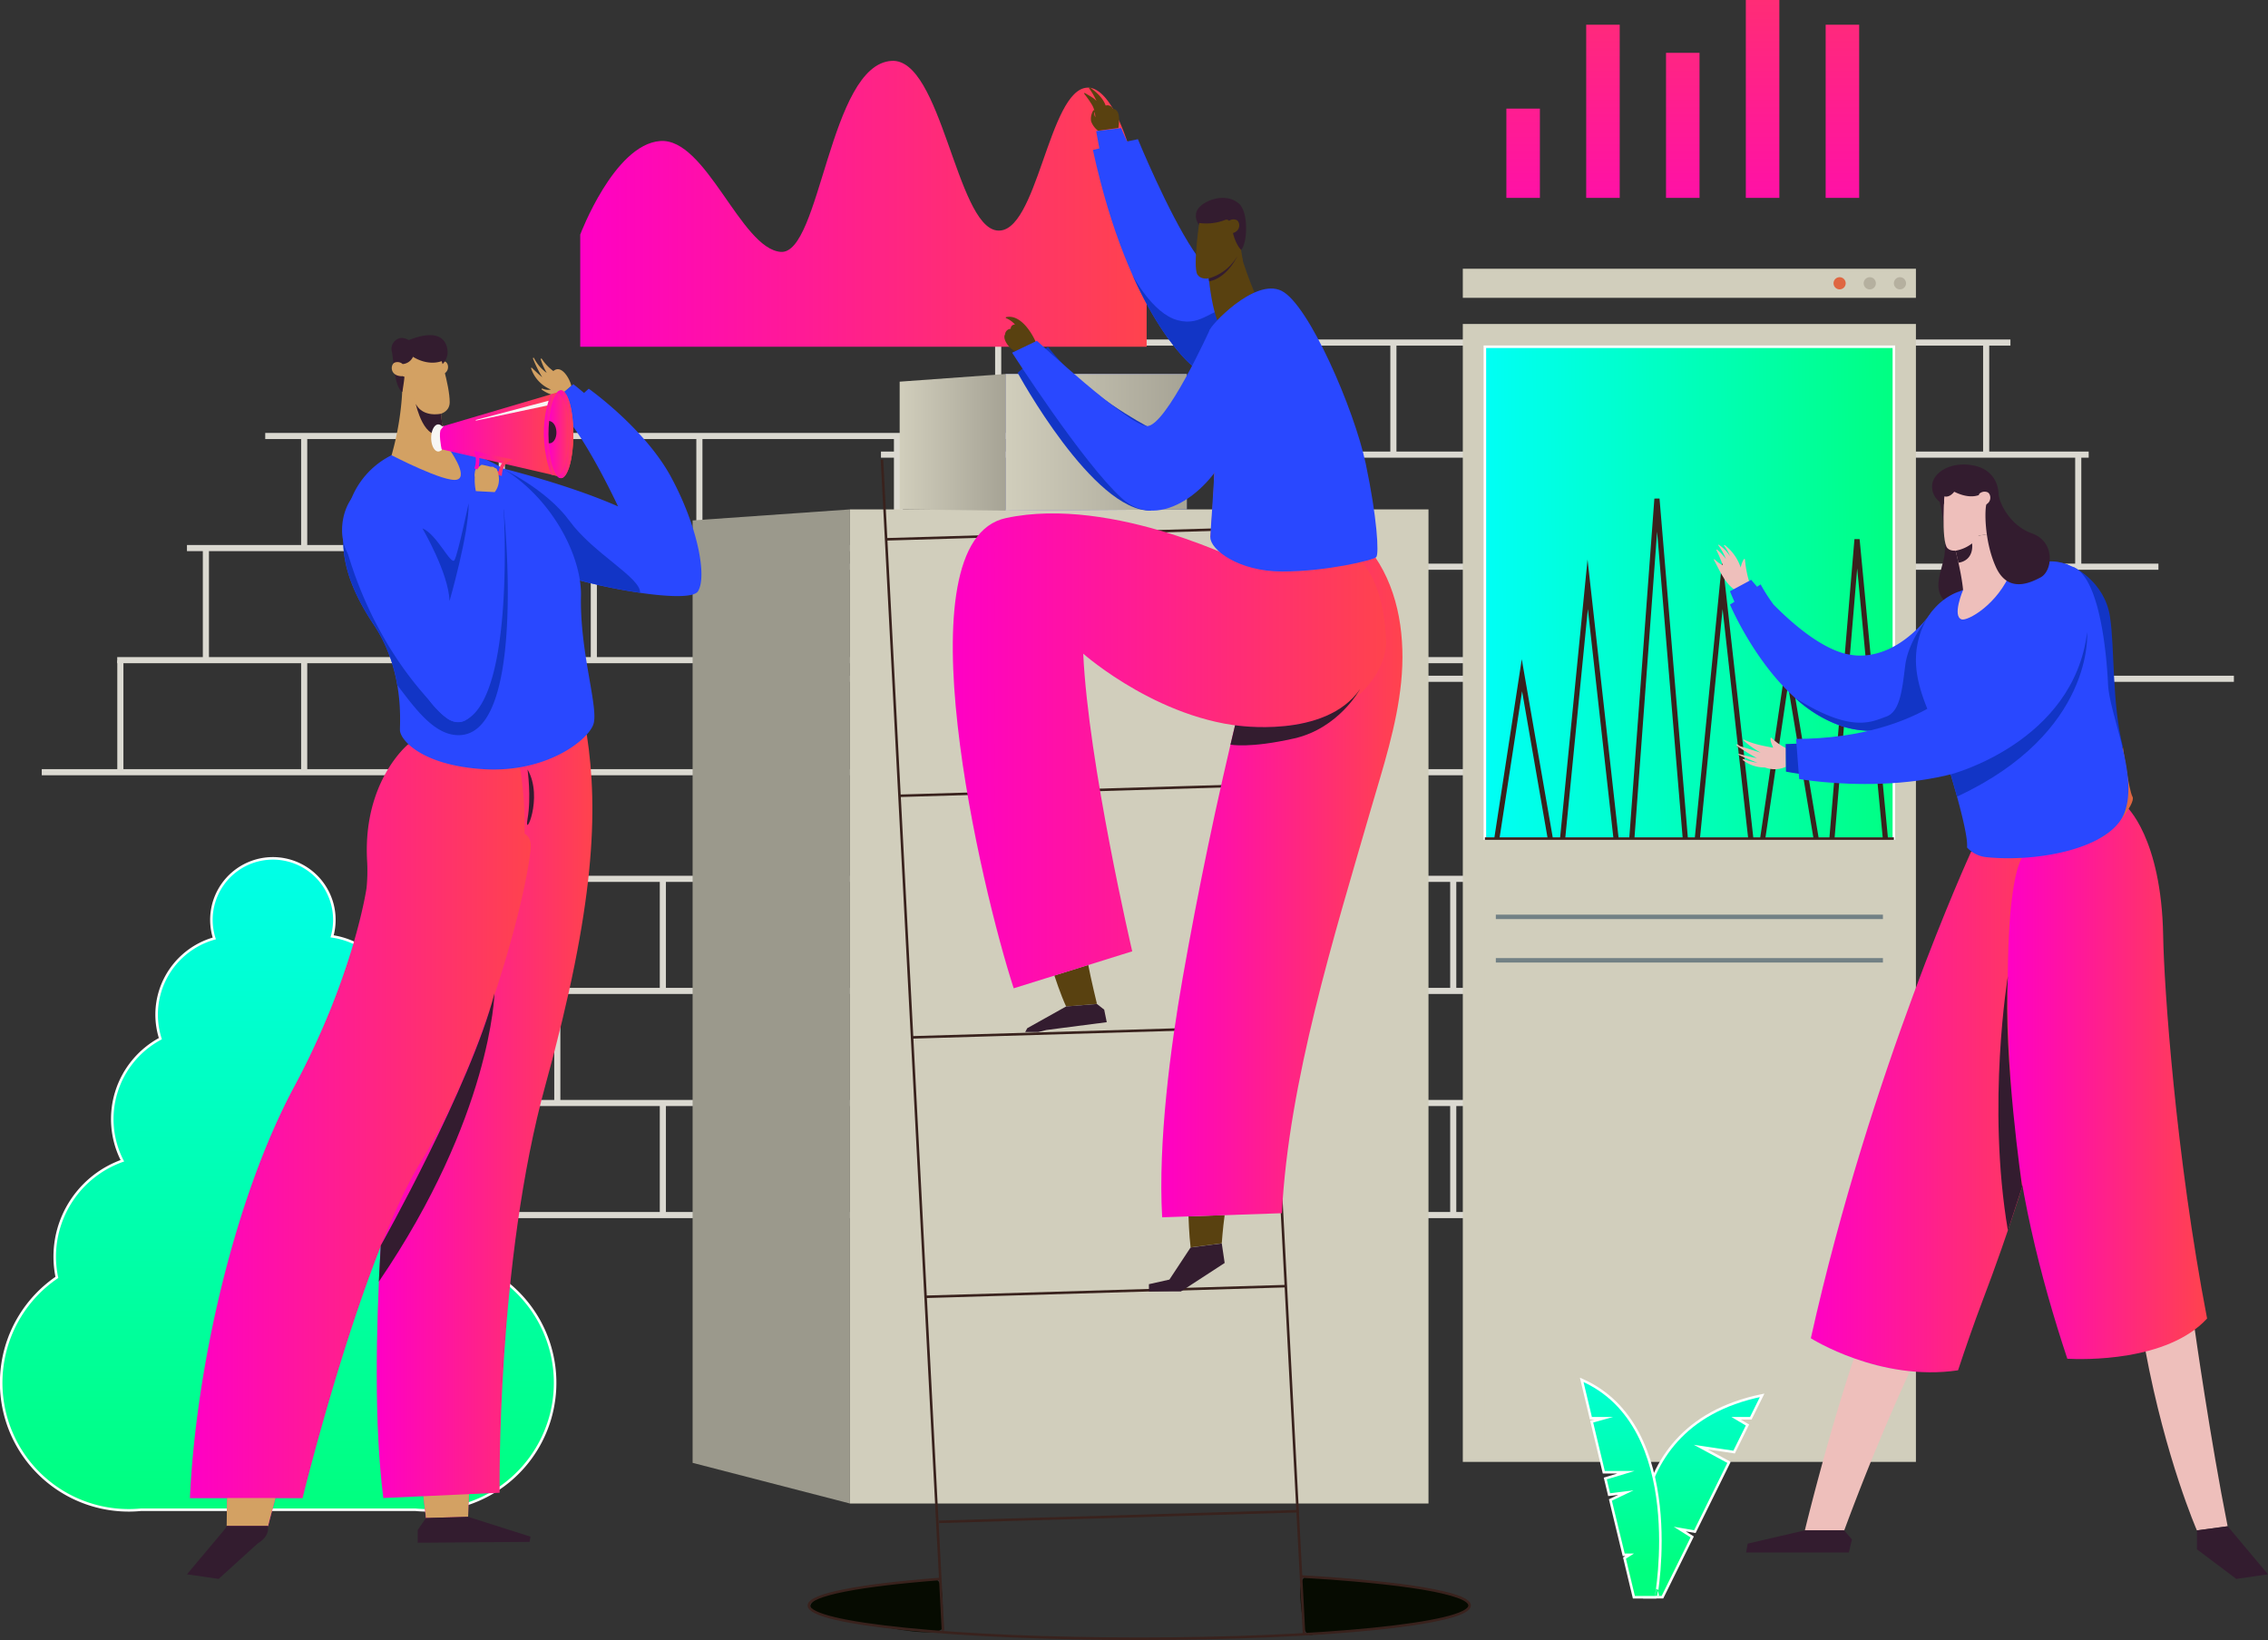 <svg id="Layer_1" data-name="Layer 1" xmlns="http://www.w3.org/2000/svg" xmlns:xlink="http://www.w3.org/1999/xlink" viewBox="0 0 877.69 634.75"><rect x="0" y="0" width="877.69" height="634.75" fill="#333333" stroke="none"/><defs><style>.cls-1{fill:#dbd9d1;}.cls-2,.cls-4,.cls-42,.cls-43{stroke:#fff;}.cls-2,.cls-21,.cls-27,.cls-4,.cls-42,.cls-43,.cls-7{stroke-miterlimit:10;}.cls-2,.cls-4,.cls-42,.cls-43,.cls-7{stroke-width:0.98px;}.cls-2{fill:url(#linear-gradient);}.cls-3{fill:#d1cebc;}.cls-4{fill:url(#linear-gradient-2);}.cls-5{fill:#728185;}.cls-6{fill:#060b01;}.cls-27,.cls-7{fill:none;stroke:#39221d;}.cls-8{fill:#9b998c;}.cls-9{fill:#d3a163;}.cls-10{fill:#2948ff;}.cls-11{fill:#1235c6;}.cls-12{fill:url(#linear-gradient-3);}.cls-13{fill:url(#linear-gradient-4);}.cls-14{fill:#331c2f;}.cls-15{fill:url(#linear-gradient-5);}.cls-16,.cls-21{fill:#f7f6f4;}.cls-17{fill:url(#linear-gradient-6);}.cls-18{fill:url(#linear-gradient-7);}.cls-19{fill:url(#linear-gradient-8);}.cls-20{fill:url(#linear-gradient-9);}.cls-21{stroke:#f7f6f4;stroke-width:1.25px;}.cls-22{fill:#737ede;}.cls-23{fill:url(#linear-gradient-10);}.cls-24{fill:url(#linear-gradient-11);}.cls-25{fill:#b5b09f;}.cls-26{fill:#df6641;}.cls-27{stroke-width:2px;}.cls-28{fill:url(#linear-gradient-12);}.cls-29{fill:url(#linear-gradient-13);}.cls-30{fill:url(#linear-gradient-14);}.cls-31{fill:url(#linear-gradient-15);}.cls-32{fill:url(#linear-gradient-16);}.cls-33{fill:url(#linear-gradient-17);}.cls-34{fill:#d36567;}.cls-35{fill:#eebfbb;}.cls-36{fill:url(#linear-gradient-18);}.cls-37{fill:url(#linear-gradient-19);}.cls-38{fill:#594110;}.cls-39{fill:url(#linear-gradient-20);}.cls-40{fill:url(#linear-gradient-21);}.cls-41{fill:#db5543;}.cls-42{fill:url(#linear-gradient-22);}.cls-43{fill:url(#linear-gradient-23);}</style><linearGradient id="linear-gradient" x1="208.94" y1="519.77" x2="206.98" y2="808.85" gradientUnits="userSpaceOnUse"><stop offset="0" stop-color="#00fff8"/><stop offset="1" stop-color="#00ff7f"/></linearGradient><linearGradient id="linear-gradient-2" x1="571.28" y1="230.14" x2="737.17" y2="228.62" xlink:href="#linear-gradient"/><linearGradient id="linear-gradient-3" x1="245.47" y1="661.93" x2="328.9" y2="661.93" gradientUnits="userSpaceOnUse"><stop offset="0" stop-color="#ff00c5"/><stop offset="1" stop-color="#ff434d"/></linearGradient><linearGradient id="linear-gradient-4" x1="173.11" y1="665.26" x2="304.96" y2="665.26" xlink:href="#linear-gradient-3"/><linearGradient id="linear-gradient-5" x1="268.99" y1="394.07" x2="315.21" y2="394.07" xlink:href="#linear-gradient-3"/><linearGradient id="linear-gradient-6" x1="283.08" y1="405.36" x2="297.82" y2="405.36" xlink:href="#linear-gradient-3"/><linearGradient id="linear-gradient-7" x1="310.12" y1="394.07" x2="315.21" y2="394.07" xlink:href="#linear-gradient-3"/><linearGradient id="linear-gradient-8" x1="311.92" y1="394.07" x2="321.53" y2="394.07" xlink:href="#linear-gradient-3"/><linearGradient id="linear-gradient-9" x1="315.21" y1="394.07" x2="321.53" y2="394.07" xlink:href="#linear-gradient-3"/><linearGradient id="linear-gradient-10" x1="389.12" y1="171.19" x2="459.27" y2="171.19" gradientUnits="userSpaceOnUse"><stop offset="0" stop-color="#d1cebc"/><stop offset="1" stop-color="#a6a395"/></linearGradient><linearGradient id="linear-gradient-11" x1="348.16" y1="171.19" x2="389.12" y2="171.19" xlink:href="#linear-gradient-10"/><linearGradient id="linear-gradient-12" x1="589.44" y1="125.59" x2="589.44" y2="-65.26" xlink:href="#linear-gradient-3"/><linearGradient id="linear-gradient-13" x1="620.33" y1="125.59" x2="620.33" y2="-65.26" xlink:href="#linear-gradient-3"/><linearGradient id="linear-gradient-14" x1="651.22" y1="125.59" x2="651.22" y2="-65.26" xlink:href="#linear-gradient-3"/><linearGradient id="linear-gradient-15" x1="682.1" y1="125.59" x2="682.1" y2="-65.26" xlink:href="#linear-gradient-3"/><linearGradient id="linear-gradient-16" x1="712.99" y1="125.59" x2="712.99" y2="-65.26" xlink:href="#linear-gradient-3"/><linearGradient id="linear-gradient-17" x1="324.19" y1="304.87" x2="543.39" y2="304.87" xlink:href="#linear-gradient-3"/><linearGradient id="linear-gradient-18" x1="800.44" y1="652.59" x2="898.75" y2="652.59" xlink:href="#linear-gradient-3"/><linearGradient id="linear-gradient-19" x1="876.68" y1="645.04" x2="953.77" y2="645.04" xlink:href="#linear-gradient-3"/><linearGradient id="linear-gradient-20" x1="549.07" y1="569.31" x2="642.38" y2="569.31" xlink:href="#linear-gradient-3"/><linearGradient id="linear-gradient-21" x1="468.33" y1="516.59" x2="636.08" y2="516.59" xlink:href="#linear-gradient-3"/><linearGradient id="linear-gradient-22" x1="756.57" y1="729.36" x2="758.52" y2="832.88" xlink:href="#linear-gradient"/><linearGradient id="linear-gradient-23" x1="725.82" y1="729.94" x2="727.77" y2="833.46" xlink:href="#linear-gradient"/></defs><title>desenho 2</title><rect class="cls-1" x="371.21" y="131.4" width="406.81" height="2.37"/><rect class="cls-1" x="340.92" y="174.77" width="467.38" height="2.37"/><rect class="cls-1" x="313.93" y="218.15" width="521.36" height="2.37"/><rect class="cls-1" x="284.73" y="261.53" width="579.76" height="2.37"/><rect class="cls-1" x="385.1" y="132.59" width="2.37" height="43.38"/><rect class="cls-1" x="347.06" y="176.05" width="2.37" height="43.38"/><rect class="cls-1" x="313.96" y="219.42" width="2.37" height="43.38"/><rect class="cls-1" x="461.57" y="132.59" width="2.37" height="43.38"/><rect class="cls-1" x="538.04" y="132.59" width="2.37" height="43.38"/><rect class="cls-1" x="614.51" y="132.59" width="2.37" height="43.38"/><rect class="cls-1" x="690.97" y="132.59" width="2.37" height="43.38"/><rect class="cls-1" x="767.44" y="132.59" width="2.37" height="43.38"/><rect class="cls-1" x="420.73" y="176.05" width="2.37" height="43.38"/><rect class="cls-1" x="497.19" y="176.05" width="2.37" height="43.38"/><rect class="cls-1" x="573.66" y="176.05" width="2.37" height="43.38"/><rect class="cls-1" x="650.13" y="176.05" width="2.37" height="43.38"/><rect class="cls-1" x="726.6" y="176.05" width="2.37" height="43.38"/><rect class="cls-1" x="803.07" y="176.05" width="2.37" height="43.38"/><rect class="cls-1" x="385.1" y="219.42" width="2.37" height="43.38"/><rect class="cls-1" x="461.57" y="219.42" width="2.37" height="43.38"/><rect class="cls-1" x="538.04" y="219.42" width="2.37" height="43.38"/><rect class="cls-1" x="614.51" y="219.42" width="2.37" height="43.38"/><rect class="cls-1" x="690.97" y="219.42" width="2.37" height="43.38"/><rect class="cls-1" x="767.44" y="219.42" width="2.37" height="43.38"/><rect class="cls-1" x="102.64" y="167.56" width="406.81" height="2.37"/><rect class="cls-1" x="72.35" y="210.94" width="467.38" height="2.37"/><rect class="cls-1" x="45.36" y="254.32" width="521.36" height="2.37"/><rect class="cls-1" x="16.16" y="297.69" width="579.76" height="2.37"/><rect class="cls-1" x="116.53" y="168.75" width="2.37" height="43.38"/><rect class="cls-1" x="78.49" y="212.21" width="2.37" height="43.38"/><rect class="cls-1" x="45.39" y="255.59" width="2.37" height="43.38"/><rect class="cls-1" x="193" y="168.75" width="2.37" height="43.38"/><rect class="cls-1" x="269.47" y="168.75" width="2.37" height="43.38"/><rect class="cls-1" x="345.94" y="168.75" width="2.37" height="43.38"/><rect class="cls-1" x="422.4" y="168.75" width="2.37" height="43.38"/><rect class="cls-1" x="498.87" y="168.75" width="2.37" height="43.38"/><rect class="cls-1" x="152.16" y="212.21" width="2.37" height="43.38"/><rect class="cls-1" x="228.62" y="212.21" width="2.37" height="43.38"/><rect class="cls-1" x="305.09" y="212.21" width="2.37" height="43.38"/><rect class="cls-1" x="381.56" y="212.21" width="2.37" height="43.38"/><rect class="cls-1" x="458.03" y="212.21" width="2.37" height="43.38"/><rect class="cls-1" x="534.49" y="212.21" width="2.37" height="43.38"/><rect class="cls-1" x="116.53" y="255.59" width="2.37" height="43.38"/><rect class="cls-1" x="193" y="255.59" width="2.37" height="43.38"/><rect class="cls-1" x="269.47" y="255.59" width="2.37" height="43.38"/><rect class="cls-1" x="345.94" y="255.59" width="2.37" height="43.38"/><rect class="cls-1" x="422.4" y="255.59" width="2.37" height="43.38"/><rect class="cls-1" x="498.87" y="255.59" width="2.37" height="43.38"/><rect class="cls-1" x="164.97" y="338.96" width="406.81" height="2.37"/><rect class="cls-1" x="134.68" y="382.34" width="467.38" height="2.37"/><rect class="cls-1" x="107.69" y="425.72" width="521.36" height="2.37"/><rect class="cls-1" x="78.49" y="469.09" width="579.76" height="2.37"/><rect class="cls-1" x="178.86" y="340.15" width="2.37" height="43.38"/><rect class="cls-1" x="140.82" y="383.61" width="2.37" height="43.38"/><rect class="cls-1" x="107.72" y="426.99" width="2.37" height="43.38"/><rect class="cls-1" x="255.33" y="340.15" width="2.37" height="43.38"/><rect class="cls-1" x="331.8" y="340.15" width="2.37" height="43.38"/><rect class="cls-1" x="408.27" y="340.15" width="2.37" height="43.38"/><rect class="cls-1" x="484.73" y="340.15" width="2.37" height="43.38"/><rect class="cls-1" x="561.2" y="340.15" width="2.37" height="43.38"/><rect class="cls-1" x="214.49" y="383.61" width="2.37" height="43.38"/><rect class="cls-1" x="290.96" y="383.61" width="2.37" height="43.38"/><rect class="cls-1" x="367.42" y="383.61" width="2.37" height="43.38"/><rect class="cls-1" x="443.89" y="383.61" width="2.37" height="43.38"/><rect class="cls-1" x="520.36" y="383.61" width="2.37" height="43.38"/><rect class="cls-1" x="596.83" y="383.61" width="2.37" height="43.38"/><rect class="cls-1" x="178.86" y="426.99" width="2.37" height="43.38"/><rect class="cls-1" x="255.33" y="426.99" width="2.37" height="43.38"/><rect class="cls-1" x="331.8" y="426.99" width="2.37" height="43.38"/><rect class="cls-1" x="408.27" y="426.99" width="2.37" height="43.38"/><rect class="cls-1" x="484.73" y="426.99" width="2.37" height="43.38"/><rect class="cls-1" x="561.2" y="426.99" width="2.37" height="43.38"/><path class="cls-2" d="M292.92,720.4a39.38,39.38,0,0,0-25.33-45.14A35.34,35.34,0,0,0,252.9,628a30.61,30.61,0,0,0-24.73-39.6,23.79,23.79,0,1,0-45.59.81A30.63,30.63,0,0,0,161.71,628,35.32,35.32,0,0,0,147,675.26a39.38,39.38,0,0,0-25.34,45.14,49.37,49.37,0,0,0,27.82,90.16c1.56,0,3.1-.08,4.62-.22H260.48c1.52.14,3.06.22,4.62.22a49.37,49.37,0,0,0,27.82-90.16Z" transform="translate(-99.65 -226)"/><rect class="cls-3" x="566.09" y="125.39" width="175.35" height="440.42"/><rect class="cls-3" x="574.63" y="134.2" width="158.27" height="423.84"/><rect class="cls-4" x="574.63" y="134.2" width="158.27" height="190.37"/><rect class="cls-3" x="566.09" y="104.01" width="175.35" height="11.26"/><rect class="cls-5" x="578.87" y="370.82" width="149.8" height="1.72"/><rect class="cls-5" x="578.87" y="354" width="149.8" height="1.72"/><path class="cls-6" d="M606.11,836.34s35.7,1.73,47.64,5.07,19,4.57,12.1,8.54-48.88,8.32-57.77,8.6c0,0-3.26,1.59-4-3.65S600.88,834.9,606.11,836.34Z" transform="translate(-99.65 -226)"/><polyline class="cls-3" points="362.36 581.92 328.93 581.92 328.93 197.16 552.81 197.16 552.81 581.92 502.01 581.92"/><line class="cls-7" x1="480.86" y1="177.89" x2="504.66" y2="632.55"/><line class="cls-7" x1="358.34" y1="501.91" x2="497.54" y2="497.79"/><line class="cls-7" x1="353.12" y1="401.5" x2="492.32" y2="397.38"/><line class="cls-7" x1="348.16" y1="308" x2="487.36" y2="303.88"/><line class="cls-7" x1="342.92" y1="208.74" x2="482.12" y2="204.62"/><line class="cls-7" x1="363.41" y1="589.01" x2="502.61" y2="584.89"/><polygon class="cls-8" points="328.93 581.92 268.03 566.18 268.03 277.61 268.03 201.43 328.93 197.16 328.93 581.92"/><path class="cls-9" d="M313.8,369.61a17.7,17.7,0,0,1-4.49-4.76s0,0-.06,0,0,0-.07-.05h-.09l-.08,0-.05,0-.07.08a.28.28,0,0,0,0,.09s0,0,0,.06a25.39,25.39,0,0,0,2.33,5.28,15.91,15.91,0,0,1-4.93-5.74.2.2,0,0,0-.27-.09h0l0,0a.18.18,0,0,0-.11.25.08.08,0,0,1,0,.05h0a47.45,47.45,0,0,0,3.59,7.25c-1.37-1.17-2.7-2.38-4-3.68l0,0-.06,0a.21.21,0,0,0-.11,0l-.07,0-.05,0a.16.16,0,0,0-.05.1s0,0,0,.07,0,0,0,0a13.42,13.42,0,0,0,7.69,8.26,5.6,5.6,0,0,1-3.29-.38.24.24,0,0,0-.23.41,13.72,13.72,0,0,0,6.8,2.54.17.17,0,0,0,.17-.08c1.47-1.25,2.9-2.55,4.37-3.79a.19.19,0,0,0,.05-.21v0C320.27,372.9,317,366.83,313.8,369.61Z" transform="translate(-99.65 -226)"/><path class="cls-9" d="M268.82,366.51a3,3,0,0,1,3-.59c1.83.59,2.16,5.39-3,5.29C268.82,371.21,268.17,367.65,268.82,366.51Z" transform="translate(-99.65 -226)"/><path class="cls-10" d="M359.31,410.57c-10.24-18.88-31.83-34.13-31.83-34.13l-1.81,1.65c-2.52-2.13-4.14-3.39-4.14-3.39l-7.17,6a40,40,0,0,1,3.9,4.14l-1.05.95C327,396.46,338.83,422,338.83,422c-19.57-8.65-45.41-14.9-45.41-14.9-1.26,5.57,16.06,36.51,21.75,40.38s51,13.2,54.6,7.35S369.55,429.46,359.31,410.57Z" transform="translate(-99.65 -226)"/><path class="cls-11" d="M315.17,447.43c3.16,2.15,18.53,6,32.19,8,.29-5.89-18.09-15.18-27.29-27.79s-26.65-20.55-26.65-20.55C292.16,412.62,309.48,443.56,315.17,447.43Z" transform="translate(-99.65 -226)"/><path class="cls-12" d="M326.73,510.32,274.22,521.9l-23.9,108.69.91,25S240.76,749.37,248,805.79l15.48-.7c.6,5.36,1,8.44,1,8.44l16.31-.46c.06-2.88.18-5.83.31-8.78l11.9-.54s-1.29-89,17.82-158.14S331.24,539.77,326.73,510.32Z" transform="translate(-99.65 -226)"/><path class="cls-13" d="M302.66,548.63A143,143,0,0,0,300.87,523l-43.18-9s-17.53,14.13-16,44.77a67.8,67.8,0,0,1-.19,10.91s-4.81,33.69-28,76.92-38.07,108.76-40.35,159.27h14.44c-.09,3.56-.16,7.15-.18,10.81h16s1-4.05,2.85-10.81h10.47s22.75-92.83,46-130.6,40.5-100.53,42.32-121.26C305.16,551.31,304.31,549.61,302.66,548.63Z" transform="translate(-99.65 -226)"/><path class="cls-10" d="M261.84,399.05a32.13,32.13,0,0,0-27,22.13c-5.15,15.35-1.92,29.54,9.58,46.77s10,36.81,10,40.57,8.32,13.71,32.42,15.19,40.29-11.12,42.44-17.36-5.29-27.82-4.8-49.71S301.06,397,261.84,399.05Z" transform="translate(-99.65 -226)"/><path class="cls-9" d="M251.19,402.19S272,413,276.56,411.62s-3.22-12-3.22-12S263.43,396.62,251.19,402.19Z" transform="translate(-99.65 -226)"/><path class="cls-9" d="M251.19,402.19a113.48,113.48,0,0,0,4.29-29.39h14.94s-1.62,17.86,2.92,26.81C273.34,399.61,269.8,406.33,251.19,402.19Z" transform="translate(-99.65 -226)"/><rect class="cls-9" x="155.83" y="135.76" width="13.84" height="17.52"/><path class="cls-9" d="M269.32,361.76s4.35,13.09,4.36,19.91-12.44,6.5-13.8-1.36C259.88,380.31,264.88,362.09,269.32,361.76Z" transform="translate(-99.65 -226)"/><path class="cls-14" d="M270.34,386.12s-6.94,1.64-9.8-3.79c0,0,3.42,15.52,10.72,10.87C271.26,393.2,270.48,388.46,270.34,386.12Z" transform="translate(-99.65 -226)"/><path class="cls-15" d="M315.21,377.93,270,391.29a9.41,9.41,0,0,0,0,8.5l45.18,10.41" transform="translate(-99.65 -226)"/><path class="cls-16" d="M270,399.79a9.41,9.41,0,0,1,0-8.5l.75-.22a2,2,0,0,0-1.47-.81c-1.53,0-2.77,2.34-2.77,5.24s1.24,5.25,2.77,5.25a2,2,0,0,0,1.44-.79Z" transform="translate(-99.65 -226)"/><path class="cls-17" d="M293.85,410.2l-10.64-2.89.24-.68a8.93,8.93,0,0,0,0-5l-.36-1.13,14.74,3.34-1.43.87c-2.26,1.38-2.49,4.62-2.49,4.65Zm-8.92-3.82,7.73,2.09a8,8,0,0,1,1.88-4L285,402.33A10.09,10.09,0,0,1,284.93,406.38Z" transform="translate(-99.65 -226)"/><path class="cls-18" d="M312.87,409.66l2.34.54V377.93l-2.34.69S306.69,391.65,312.87,409.66Z" transform="translate(-99.65 -226)"/><path class="cls-19" d="M321.53,394.07c0,9.39-2.15,17-4.81,17s-4.8-7.61-4.8-17,2.15-17,4.8-17S321.53,384.68,321.53,394.07Z" transform="translate(-99.65 -226)"/><path class="cls-20" d="M316.72,377.06a2.11,2.11,0,0,0-1.51.87s4.53.89,4.43,15.41c-.08,12.29-2.62,17.28-4.43,16.86a2.08,2.08,0,0,0,1.51.87c2.66,0,4.81-7.61,4.81-17S319.38,377.06,316.72,377.06Z" transform="translate(-99.65 -226)"/><polygon class="cls-16" points="212.3 155.1 184.17 162.53 184.1 162.82 211.77 156.95 212.3 155.1"/><path class="cls-14" d="M312,397.51c.11,0,.21.09.33.08,1.58-.07,2.77-2.09,2.65-4.5s-1.36-4-2.83-4.17c-.15,1.63-.25,3.34-.25,5.15C311.92,395.25,312,396.4,312,397.51Z" transform="translate(-99.65 -226)"/><path class="cls-21" d="M269.79,391.81s-1.2.24-1.64,2.66c-.4,2.12.53,5,1.7,5.09C269.85,399.56,268.59,393.3,269.79,391.81Z" transform="translate(-99.65 -226)"/><path class="cls-14" d="M247,708.05s34.84-62,44-97.56c0,0-1.12,47.57-44.75,111.56Z" transform="translate(-99.65 -226)"/><path class="cls-14" d="M303.8,523.83s1.52,10.62,0,19.12S310.17,534.75,303.8,523.83Z" transform="translate(-99.65 -226)"/><path class="cls-11" d="M294.57,423.08l-2.21,7c1.84,52-6.59,82.85-19.75,73.9-14.26-9.7-39-65.2-39-65.2a16.46,16.46,0,0,1-1.1-3.33c.07,10.32,4,20.72,11.93,32.54a59.73,59.73,0,0,1,8.95,23.15c6.26,8.21,13.15,17.85,21.57,19.22C304.44,515.13,294.57,423.08,294.57,423.08Z" transform="translate(-99.65 -226)"/><path class="cls-10" d="M294.57,423.08,292,422.2c-.1-1.86-.21-3.75-.33-5.66l-9.05-.5s-.14,1-.4,2.78l-1.15-.4c-.15,12.12-5.66,33.69-7.29,39.8-.07.14-.13.29-.19.42s-5.69-28.74-20.86-40.86c-12.28-9.81-20.77,2.31-20.7,13.5h0v0a18.35,18.35,0,0,0,1.55,7.44s.26.58.73,1.6C238,453,247,476.58,265.85,497.12a34,34,0,0,0,6.76,6.82,6.91,6.91,0,0,0,6,1.28h0a6.19,6.19,0,0,0,1.58-.72C298.87,494.4,294.57,423.08,294.57,423.08Z" transform="translate(-99.65 -226)"/><path class="cls-11" d="M263.12,430.49s10.18,17.35,10.49,28.15c0,0,7.65-26.56,7.39-37.85,0,0-4.12,19.57-5.45,21.95S268.79,432.78,263.12,430.49Z" transform="translate(-99.65 -226)"/><path class="cls-9" d="M187.37,816.6h16s1-4.05,2.85-10.81H187.55C187.46,809.35,187.39,812.94,187.37,816.6Z" transform="translate(-99.65 -226)"/><path class="cls-9" d="M264.5,813.53l16.31-.46c.06-2.88.18-5.83.31-8.78l-17.6.8C264.12,810.45,264.5,813.53,264.5,813.53Z" transform="translate(-99.65 -226)"/><path class="cls-14" d="M255.48,366.91a4.8,4.8,0,0,0,4-2.82s5.3,3.68,11.11,1.69l.32,1.13a6.62,6.62,0,0,0,1.92-3.79c.23-2.74-.71-11.15-15-5.49a6,6,0,0,0-2.71-.85,4.24,4.24,0,0,0-3.83,5.34c.79,3.64.93,13.62,4.05,15.58,0,0,.74-4.23.82-5.89l-.67-.2Z" transform="translate(-99.65 -226)"/><path class="cls-9" d="M255.48,366.91a3,3,0,0,0-3-.6c-1.83.6-2.16,5.4,3,5.3C255.48,371.61,256.13,368.05,255.48,366.91Z" transform="translate(-99.65 -226)"/><path class="cls-9" d="M283.81,416.08a19.74,19.74,0,0,1-.39-5.83c.39-2.18,1.91-4.14,2.66-4.37a35.4,35.4,0,0,1,3.52.81,1.43,1.43,0,0,1,1.49.43,1.09,1.09,0,0,1,1,1s2,4.49-1,8.35Z" transform="translate(-99.65 -226)"/><path class="cls-9" d="M283.31,410.83s-.15-2.43.53-3.35l.58.16Z" transform="translate(-99.65 -226)"/><path class="cls-14" d="M187.37,816.6a7.84,7.84,0,0,0,0,6.62h12.1s4.56-2.17,3.86-6.62Z" transform="translate(-99.65 -226)"/><polygon class="cls-14" points="164.85 587.53 161.65 592.16 161.65 597.09 204.94 596.76 205.31 594.75 181.16 587.07 164.85 587.53"/><path class="cls-6" d="M461.29,837.29s-37.81,2.88-44.83,7-4.11,7.61,24.51,11.2c0,0,23.79,5.12,23.52,0S465.44,836.94,461.29,837.29Z" transform="translate(-99.65 -226)"/><path class="cls-7" d="M603.14,836.17c38.94,2.21,65.23,6.4,65.23,11.22,0,7.11-57.24,12.87-127.85,12.87s-127.85-5.76-127.85-12.87c0-4.2,20-7.92,50.86-10.27" transform="translate(-99.65 -226)"/><line class="cls-7" x1="341.31" y1="177.89" x2="364.92" y2="631.09"/><polygon class="cls-22" points="389.12 144.75 389.12 197.63 459.27 197.16 459.27 144.75 389.12 144.75"/><polygon class="cls-23" points="389.12 144.75 389.12 197.63 459.27 197.16 459.27 144.75 389.12 144.75"/><polygon class="cls-24" points="389.12 144.75 348.16 147.72 348.16 197.16 389.12 197.63 389.12 144.75"/><path class="cls-25" d="M837.26,335.64a2.35,2.35,0,1,1-2.35-2.35A2.35,2.35,0,0,1,837.26,335.64Z" transform="translate(-99.65 -226)"/><path class="cls-25" d="M825.59,335.64a2.36,2.36,0,1,1-2.35-2.35A2.35,2.35,0,0,1,825.59,335.64Z" transform="translate(-99.65 -226)"/><path class="cls-26" d="M813.91,335.64a2.35,2.35,0,1,1-2.35-2.35A2.35,2.35,0,0,1,813.91,335.64Z" transform="translate(-99.65 -226)"/><line class="cls-7" x1="574.63" y1="324.57" x2="732.91" y2="324.57"/><polyline class="cls-27" points="579.26 324.57 588.97 261.34 599.95 324.57"/><polyline class="cls-27" points="604.71 324.57 614.42 226.14 625.4 324.57"/><polyline class="cls-27" points="631.5 324.57 641.22 193.04 652.2 324.57"/><polyline class="cls-27" points="656.85 324.57 666.56 226.14 677.54 324.57"/><polyline class="cls-27" points="682.14 324.57 691.86 258.81 702.83 324.57"/><polyline class="cls-27" points="708.94 324.57 718.65 208.74 729.63 324.57"/><polyline class="cls-28" points="584.89 76.59 582.95 76.59 582.95 42.04 595.92 42.04 595.92 76.59 592.98 76.59"/><polyline class="cls-29" points="615.78 76.59 613.84 76.59 613.84 9.57 626.81 9.57 626.81 76.59 623.87 76.59"/><polyline class="cls-30" points="646.67 76.59 644.73 76.59 644.73 20.45 657.7 20.45 657.7 76.59 654.76 76.59"/><polyline class="cls-31" points="677.56 76.59 675.62 76.59 675.62 0 688.59 0 688.59 76.59 685.65 76.59"/><polyline class="cls-32" points="708.45 76.59 706.51 76.59 706.51 9.57 719.48 9.57 719.48 76.59 716.54 76.59"/><path class="cls-33" d="M543.39,360.2V311.7c-7.48-42.07-16.86-52-22.9-51.78-15.13.49-19.39,57.26-35.07,55.28s-21.47-66.7-40.7-65.64c-24.19,1.34-27.51,75.14-42.94,73.93s-28.89-44.3-46.69-42.91-30.9,36.21-30.9,36.21V360.2Z" transform="translate(-99.65 -226)"/><path class="cls-34" d="M782.44,518.42q-5.4-1.62-10.7-3.53c-.12,0-.17.15,0,.19q5.29,1.9,10.7,3.53c.12,0,.17-.15.05-.19Z" transform="translate(-99.65 -226)"/><path class="cls-34" d="M773.67,446.3a.1.1,0,0,0,0-.19.1.1,0,0,0,0,.19Z" transform="translate(-99.65 -226)"/><path class="cls-35" d="M791,515.75a.46.46,0,0,0-.09-.16l0,0a21.2,21.2,0,0,1-5.69-4,.24.24,0,0,0-.4.16c-.09,1.41.57,2.33,1,3.64-3.74-.7-7.76-1.4-11.17-3.11h-.07a.14.14,0,0,0-.09,0l-.07,0a.13.13,0,0,0-.07.06l0,0a.14.14,0,0,0,0,.09.15.15,0,0,0,0,.09s0,0,0,.05a35.22,35.22,0,0,0,6.65,4.73l-8-2.52c-.32-.21-.64-.43-1-.63s-.48.24-.23.4a68.18,68.18,0,0,0,7.78,4.87c-2.35-.47-4.7-1-7-1.61a.23.23,0,0,0-.12,0h0a.18.18,0,0,0-.1.09l0,0a.09.09,0,0,0,0,0,.2.2,0,0,0,0,.13s0,0,0,0,0,0,.06.07c2.42,1.14,4.91,2.14,7.39,3.14a29.63,29.63,0,0,1-5.43-1.45c-.27-.11-.36.28-.18.42a13.48,13.48,0,0,0,8.44,2.82,10.74,10.74,0,0,0,8.11-.22l0,0s0,0,0,0a.17.17,0,0,0,.06-.12v0c0-2.34,0-4.68.19-7Z" transform="translate(-99.65 -226)"/><path class="cls-35" d="M774.94,442.55a.23.23,0,0,0-.43-.11,8.64,8.64,0,0,0-1.22,3.24,18.25,18.25,0,0,0-6.14-8.69s-.06,0-.08,0l-.07,0-.08,0a.16.16,0,0,0-.09,0,0,0,0,0,0,0,0,.14.14,0,0,0,0,.1s0,.06,0,.09,0,0,0,0a18.45,18.45,0,0,1,2.37,4.15,15.74,15.74,0,0,0-4.34-4.46.18.18,0,0,0-.23,0l0,0,0,0a.14.14,0,0,0,0,.15h0s0,0,0,.07a21.84,21.84,0,0,1,2.94,5.27,22.36,22.36,0,0,0-3.4-3.62l0,0s-.07,0-.11,0h0l-.09,0-.06.06a.21.21,0,0,0,0,.17s0,0,0,0a48,48,0,0,1,2.42,5.78,12,12,0,0,1-3.18-2.3s0,0,0,0,0,0-.08,0l-.09,0-.06,0a.1.1,0,0,0,0,.06.16.16,0,0,0,0,.07.14.14,0,0,0,0,.09s0,0,0,.06c2.14,3.88,4,8.54,7.63,11.25h.06a.16.16,0,0,0,.21.06,29.73,29.73,0,0,0,5.67-2.76s0,0,0,0a.16.16,0,0,0,.06-.08s0,0,0-.06,0,0,0-.07A40.66,40.66,0,0,1,774.94,442.55Z" transform="translate(-99.65 -226)"/><path class="cls-14" d="M850.3,420.21s3.43,15.25,1.47,22.57-3.28,11.1,0,15.44,13.72,1,13.6-6.84-7.54-32.64-12.29-33.93S850.3,420.21,850.3,420.21Z" transform="translate(-99.65 -226)"/><path class="cls-10" d="M847.51,462.4s-11.84,18.39-29.61,17.29a30.51,30.51,0,0,1-4.49-.75C803.55,476.25,793.1,467.19,786,460a66.07,66.07,0,0,1-5-7.81l-1.38.91c-1.44-1.66-2.26-2.69-2.26-2.69l-8.24,4.44s.61,1.53,1.74,4.05L769.14,460s16.17,38.49,43.54,47.12c.86.28,1.73.52,2.6.72a35.94,35.94,0,0,0,6.08.9l.95.07.48,0h.31c25.1.92,37.8-20.5,37.8-20.5Z" transform="translate(-99.65 -226)"/><path class="cls-11" d="M860.9,488.38l-10.83-21-4.9-1.59s-7,8.36-8.21,17.71-1.93,17.95-7.42,19.88S816.23,510,794.18,496a50.85,50.85,0,0,0,18.5,11.14c.86.28,1.73.52,2.6.72a35.94,35.94,0,0,0,6.08.9l.95.07.48,0h.31C848.2,509.8,860.9,488.38,860.9,488.38Z" transform="translate(-99.65 -226)"/><path class="cls-35" d="M949,740.59s6,42.52,12.72,76.13l-11.9,1.59s-12.06-27.51-19.91-69.56Z" transform="translate(-99.65 -226)"/><path class="cls-35" d="M817.11,751.7c-10.42,31.09-19,66.61-19,66.61h15.24c8.94-24.11,17.19-43.6,25.41-61.61A65.92,65.92,0,0,1,817.11,751.7Z" transform="translate(-99.65 -226)"/><path class="cls-36" d="M857.39,756.36h0c3-9,6.1-18,9.43-26.78,21.09-55.36,32.3-103.16,31.92-115.74s-2.83-65.8-2.83-65.8l-33.48,7.65s-38.95,84.72-62,188.26C800.48,744,827.09,760.89,857.39,756.36Z" transform="translate(-99.65 -226)"/><path class="cls-37" d="M953.77,736.32h0c-12.17-63.17-16.68-128.61-17-148.12-.67-38.13-14.31-50.14-14.31-50.14l-39,18.17S873,560.56,878,649.11c2,34.67,11.18,71.19,21.68,102.78C905.74,752.21,938.34,753.1,953.77,736.32Z" transform="translate(-99.65 -226)"/><rect class="cls-35" x="853.69" y="414.37" width="15.38" height="19.46" transform="translate(-156.87 -81.21) rotate(-9.3)"/><path class="cls-11" d="M879.93,453.63s-7.8,58.29-89.26,60.35l.13,10.68s48.77,9.64,82.46-6.39c35.42-16.85,34.08-56.7,34.08-56.7s.64-15.68-9.76-17.72C888.36,442.05,881.93,445.11,879.93,453.63Z" transform="translate(-99.65 -226)"/><path class="cls-11" d="M902,445.46s12.12,5.53,14.2,19.28c1.87,12.35.66,33.13,5,50.4L902,506.09Z" transform="translate(-99.65 -226)"/><path class="cls-26" d="M921.18,515.14s2.29,16.67,3.73,19.24-8.17,14.3-12.71,16.11C908,552.16,920.6,527,920.6,527Z" transform="translate(-99.65 -226)"/><path class="cls-10" d="M915.44,490.83c-.57-12-3.19-41-13.44-45.37-9.1-3.9-12.56-3.58-44.23,9.51,0,0-13,3.65-16.15,20.71-2.47,13.31,4.39,25.23,8.47,35.65h0l0,.11a45.41,45.41,0,0,1,2.16,6.8c3.33,10.7,9.21,30.58,8.62,35.77a11.7,11.7,0,0,0,7.59,3.76c19.69,2,48.11-3.3,53.37-17.27C927.28,526.07,916,502.79,915.44,490.83Z" transform="translate(-99.65 -226)"/><path class="cls-35" d="M859.34,454.35s-4.37,10.23-.52,11.39c2.24.67,13.95-5.68,19.18-18.78Z" transform="translate(-99.65 -226)"/><path class="cls-35" d="M859.34,454.35s-.44-6.51-4-19.4l15.18-2.48A29.84,29.84,0,0,0,878,447l-13.47,9.41Z" transform="translate(-99.65 -226)"/><path class="cls-35" d="M852.22,415.74s-1.53,19.83,1.1,22.46,10.39-.59,12.37-5.73S860.18,415,852.22,415.74Z" transform="translate(-99.65 -226)"/><path class="cls-14" d="M882.21,685.34s-7.32-49.83-5.53-81.51c0,0-8.27,49.61,0,98.41Z" transform="translate(-99.65 -226)"/><path class="cls-10" d="M794.72,512l1.18,15.51s56.06,10,87.67-15.51l-19.79-26.58S846.06,511.73,794.72,512Z" transform="translate(-99.65 -226)"/><path class="cls-11" d="M854.56,525.71s47.5-12.3,52.79-55c0,0,3.06,38.77-50.33,63.6Z" transform="translate(-99.65 -226)"/><path class="cls-14" d="M856.46,439.14a14.51,14.51,0,0,0,6.36-2.82s1.1,6.4-5.26,7.49Z" transform="translate(-99.65 -226)"/><path class="cls-14" d="M867.62,416.32s-3.64,4-11.71,0c0,0-1.7,2.41-3.85,1.78l-.15,3a7.21,7.21,0,0,1-4.56-6.82c0-5.25,6.95-9.7,15.54-8.21s10.08,8,10.18,11,4,12.22,13,15.41,8,14.49,3.26,17c-4,2.12-12.66,6.25-17.31-4.05s-4.35-23-3.56-24.54Z" transform="translate(-99.65 -226)"/><path class="cls-35" d="M865.66,417.07a3,3,0,0,1,3-.6c1.83.6,2.15,5.4-3,5.3C865.66,421.77,865,418.21,865.66,417.07Z" transform="translate(-99.65 -226)"/><polygon class="cls-14" points="698.43 592.31 676.32 597.45 675.73 600.88 715.49 600.88 716.68 595.84 713.66 592.31 698.43 592.31"/><polygon class="cls-14" points="850.18 592.31 850.18 599.63 865.42 611.1 877.68 609.32 862.08 590.72 850.18 592.31"/><polygon class="cls-14" points="99.85 592.31 101.8 595.5 84.61 611.1 72.35 609.32 87.96 590.72 99.85 592.31"/><path class="cls-38" d="M500.38,358.13s0,0,0,0c-1.8-4-6.14-10.57-11.39-9.38h0a.15.15,0,0,0-.09.07.21.21,0,0,0,0,.24l0,0a.3.3,0,0,0,.08.08l0,0a9.12,9.12,0,0,1,3.48,2.49,1.53,1.53,0,0,0-1.67,1.62,2.33,2.33,0,0,0-2.19,2.18h0c-1.06,1.58,1.25,5.12,3.55,6.34h0l.06,0h0a3.27,3.27,0,0,0,.33.14,52.3,52.3,0,0,0,7.72-3.55A.21.21,0,0,0,500.38,358.13Z" transform="translate(-99.65 -226)"/><path class="cls-38" d="M531.79,268.84a1.64,1.64,0,0,0-.36-.34l-.11-.08a2.44,2.44,0,0,0-1-.31s0,0,0-.06a2.36,2.36,0,0,0-2.79-1.2c-1.07-3-3.49-5.05-6-7a.28.28,0,0,0-.43.15s0,0,0,0,0,.05,0,.07,0,.08,0,.12a24.52,24.52,0,0,1,2.9,4.93c-1.15-1.35-2.92-2.1-4.5-3.12h0a.17.17,0,0,0-.12,0l-.09,0s0,0,0,0a.23.23,0,0,0-.06.12.09.09,0,0,0,0,0,.27.27,0,0,0,0,.12s0,0,0,.06a38.79,38.79,0,0,1,3.06,4.36,8.42,8.42,0,0,1,.88,2.22l0,0a.24.24,0,0,0-.45-.09,6.13,6.13,0,0,0-.82,4.17,8.14,8.14,0,0,0,2.66,3.62s.06,0,.09,0l.09,0,.07,0,7.19-1h.21a.21.21,0,0,0,.22-.18.26.26,0,0,0,.1-.19C532.63,273.68,533.17,270.32,531.79,268.84Zm-8.54.41a13.29,13.29,0,0,1,.3,2.14A2.65,2.65,0,0,1,523.25,269.25Z" transform="translate(-99.65 -226)"/><path class="cls-38" d="M559.59,696.8s.21,7.09.81,12l12.06-1.59s.36-5.42,1.12-10.93Z" transform="translate(-99.65 -226)"/><path class="cls-38" d="M507.67,603.55s2.44,7.48,4.56,12l11.93-1s-2.34-9.61-3.37-15.08Z" transform="translate(-99.65 -226)"/><polygon class="cls-14" points="460.74 482.83 452.55 495.25 444.62 497.03 444.62 499.85 456.99 499.85 473.93 488.82 472.81 481.25 460.74 482.83"/><polygon class="cls-14" points="412.58 389.54 397.53 397.96 396.74 399.44 401.78 399.44 404.92 398.66 428.3 395.63 427.31 390.78 424.51 388.58 412.58 389.54"/><path class="cls-10" d="M561.37,322.79C551.52,307.93,540,279.87,540,279.87l-4.15.89c-1.56-3.22-2.33-5.2-2.33-5.2l-9.67,1.2c.38,2.27.79,4.49,1.22,6.68l-2.48.59C536.6,348.53,561,367.54,561,367.54h0c8,9.68,14,13.55,14,13.55l9.35-30.65C576.16,343.05,568.31,333.06,561.37,322.79Z" transform="translate(-99.65 -226)"/><path class="cls-11" d="M578.48,344.65c-10.11.05-13.32,7.84-23,5.32-10-2.6-17.68-17.75-17.71-17.79C549.52,358.6,561,367.54,561,367.54h0c8,9.68,14,13.55,14,13.55l9.35-30.65C582.37,348.65,580.41,346.71,578.48,344.65Z" transform="translate(-99.65 -226)"/><path class="cls-39" d="M631.73,441.48c9.51,13.95,11.83,31.76,10.15,48.55s-7,33-11.72,49.18c-14.26,49.23-31.78,105.17-34.44,156.35l-46.33,1.59c-1.65-29.09,3.3-66.13,7.87-92.24q9.13-52,21.6-103.42l17-54.29Z" transform="translate(-99.65 -226)"/><path class="cls-40" d="M583,444.68s-52.5-27.09-94.06-18.17-9.32,144.2,3,182l45.87-14.31S520.82,521.53,518.85,479c0,0,31.43,27.87,68.08,28.46s49.56-22.27,49.14-33.32c-1.21-31.71-16.41-35.75-16.41-35.75Z" transform="translate(-99.65 -226)"/><path class="cls-14" d="M577.61,506.7s34.94,5.54,48.37-14c0,0-8.16,15.19-25.52,19.11s-24.63,2.39-24.63,2.39Z" transform="translate(-99.65 -226)"/><path class="cls-11" d="M505.19,360.2l-11.72,10.09s29.23,53.85,51.64,53.34l-1.67-32.72S518.84,378.16,505.19,360.2Z" transform="translate(-99.65 -226)"/><path class="cls-10" d="M567.88,353.5s-17.14,37.86-24.44,37.41-42.51-33-42.51-33l-9.61,4.6s27.45,42.75,42.48,56.36,36.21-4.69,41.84-20.81S567.88,353.5,567.88,353.5Z" transform="translate(-99.65 -226)"/><path class="cls-38" d="M585.13,339.23s-6-14-6.47-21l-12.19,3.09s.69,19.48,4.27,28.64C570.74,350,578.78,342,585.13,339.23Z" transform="translate(-99.65 -226)"/><polygon class="cls-38" points="477.89 82.11 464.31 84.33 465.86 103.81 481.03 101.32 477.89 82.11"/><path class="cls-38" d="M564,310.33s-2.84,18.71-1,21.87,8.81,1.68,11.38-4S564,310.33,564,310.33Z" transform="translate(-99.65 -226)"/><path class="cls-41" d="M569.55,409.11s5.26-6.17,7.47-10.33c0,0-.86,32.19-9,35.24C568.05,434,569.52,416.77,569.55,409.11Z" transform="translate(-99.65 -226)"/><path class="cls-14" d="M567.43,333.75a18.77,18.77,0,0,0,11.06-8.64s-3.68,8.33-10.93,9.8Z" transform="translate(-99.65 -226)"/><path class="cls-14" d="M573.85,311.09a20.22,20.22,0,0,1-10.16,1.21l-.1.76s-2.1-2.95-.6-5.76c1.85-3.49,10.57-7.12,16-2.6,4,3.29,3.39,15.73.92,18,0,0-2.48-2.48-3.37-7.82C576.56,314.89,576,310.38,573.85,311.09Z" transform="translate(-99.65 -226)"/><path class="cls-38" d="M575,311.69a2.94,2.94,0,0,1,3-.6c1.83.6,2.16,5.4-3,5.3C575,316.39,574.36,312.83,575,311.69Z" transform="translate(-99.65 -226)"/><path class="cls-10" d="M567.79,353.82c-.27-1.22,17.29-20.52,27.84-15.24s28.13,46,32.53,66.82,5.24,35.06,4.07,36.24-19.34,5.56-36.34,5.56-27.84-8.49-27.84-13.18S573.07,377.55,567.79,353.82Z" transform="translate(-99.65 -226)"/><path class="cls-42" d="M749.71,817.81l5.84,1L768.76,792l-10.93-5.91,12.9,1.92,5.18-10.48-4.44-2.62h5.73l4.38-8.86c-61.42,12.6-45.68,78.13-45.68,78.13H743l11.52-23.33Z" transform="translate(-99.65 -226)"/><path class="cls-43" d="M711.75,760.05l3.56,14.87h5l-4.7,1.31,4.69,19.59h8.57l-8,2.41,1.5,6.27,6.49-.81-6,2.86L728,827.76h2.31l-2,1.27,3.63,15.16h8.56S752.72,778,711.75,760.05Z" transform="translate(-99.65 -226)"/></svg>